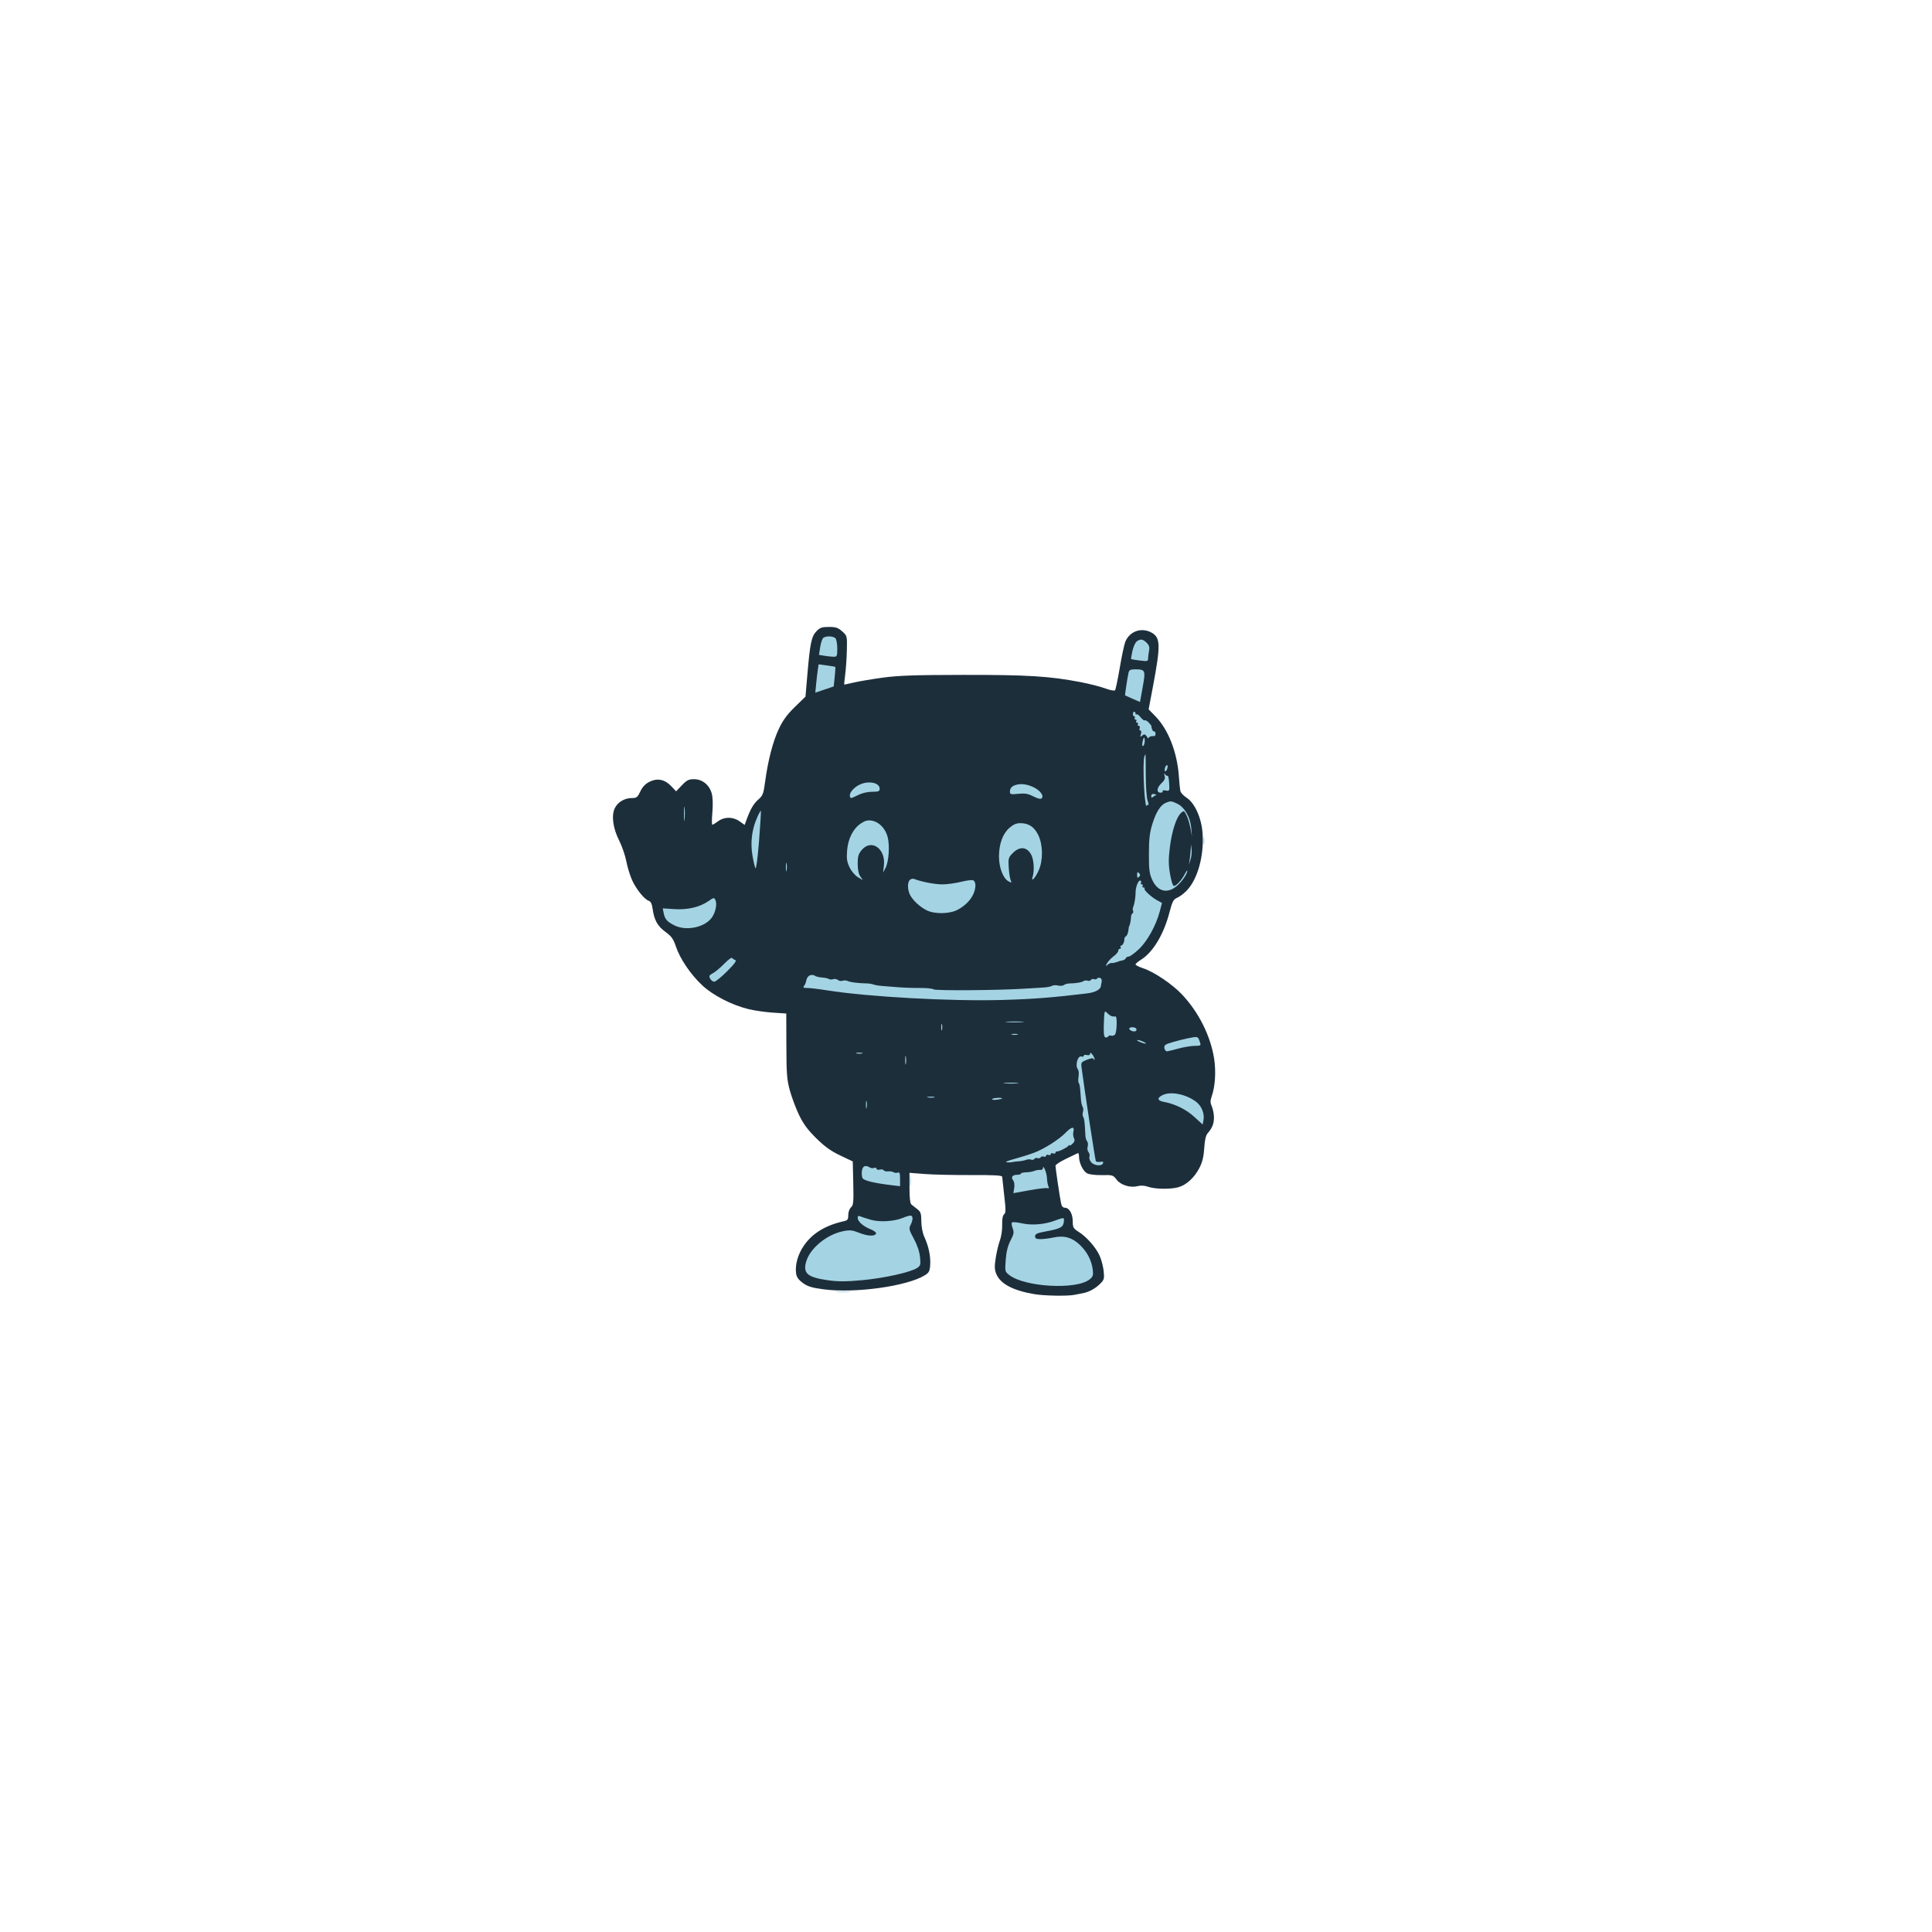 <?xml version="1.0" encoding="UTF-8" standalone="no"?>
<svg width="800" height="800" viewBox="0 0 800 800" xmlns="http://www.w3.org/2000/svg">
  <!-- Background -->
  <rect width="800" height="800" fill="white"/>
  
  <!-- Traced paths centered in viewBox to match PNG rendering -->
  <g transform="translate(140, 140) scale(0.65, 0.65)">
    <path d="M 304.690 186.802 C 301.542 190.088, 300.663 194.308, 298.936 214.452 L 297.739 228.404 291.009 234.952 C 286.035 239.793, 283.357 243.456, 280.740 249 C 276.979 256.968, 273.825 269.173, 271.997 282.832 C 270.993 290.339, 270.558 291.449, 267.615 294.033 C 264.593 296.687, 262.594 300.180, 260.016 307.317 L 258.998 310.135 255.776 307.840 C 251.582 304.854, 246.078 304.827, 242.094 307.773 C 240.437 308.998, 238.780 310, 238.411 310 C 238.043 310, 238.052 306.438, 238.432 302.085 C 238.852 297.272, 238.699 292.597, 238.042 290.158 C 236.562 284.660, 232.057 281, 226.768 281 C 223.336 281, 222.109 281.611, 219.017 284.861 L 215.345 288.722 212.193 285.410 C 208.060 281.066, 203.312 280.139, 198.269 282.691 C 195.711 283.986, 193.866 285.948, 192.526 288.799 C 190.789 292.496, 190.153 293, 187.226 293 C 182.613 293, 178.336 295.450, 176.395 299.203 C 173.970 303.893, 175.012 312.105, 179.041 320.056 C 180.837 323.600, 182.898 329.577, 183.620 333.337 C 184.342 337.097, 186.006 342.518, 187.318 345.383 C 189.977 351.191, 195.172 357.603, 197.929 358.478 C 199.172 358.872, 199.925 360.439, 200.346 363.505 C 201.331 370.697, 203.505 374.621, 208.517 378.259 C 212.369 381.054, 213.545 382.695, 215.190 387.576 C 217.871 395.530, 224.711 405.591, 232.068 412.402 C 238.942 418.766, 250.740 424.830, 261.348 427.451 C 265.115 428.381, 272.090 429.395, 276.848 429.703 L 285.500 430.264 285.567 450.882 C 285.625 468.839, 285.914 472.517, 287.809 479.378 C 289.005 483.711, 291.626 490.686, 293.632 494.878 C 296.355 500.567, 299.125 504.322, 304.554 509.685 C 309.981 515.046, 313.862 517.838, 319.845 520.685 L 327.862 524.500 328.181 538.324 C 328.461 550.474, 328.288 552.340, 326.750 553.729 C 325.751 554.632, 325 556.737, 325 558.636 C 325 561.450, 324.577 562.055, 322.250 562.570 C 310.465 565.174, 302.130 570.257, 296.705 578.147 C 292.847 583.758, 290.980 590.506, 291.780 595.953 C 292.115 598.239, 293.363 599.975, 296.092 601.952 C 299.152 604.168, 301.862 604.989, 309.422 605.990 C 329.264 608.616, 362.418 604.013, 373.693 597.066 C 376.466 595.357, 376.927 594.467, 377.193 590.299 C 377.538 584.908, 376.174 578.451, 373.435 572.500 C 372.342 570.127, 371.574 566.126, 371.547 562.663 C 371.507 557.642, 371.150 556.557, 369 554.913 C 367.625 553.861, 365.938 552.533, 365.250 551.961 C 364.409 551.262, 364 547.784, 364 541.342 L 364 531.762 373.750 532.513 C 379.113 532.926, 392.387 533.224, 403.250 533.176 C 418.018 533.111, 423.012 533.393, 423.048 534.295 C 423.074 534.958, 423.665 540.353, 424.360 546.283 C 425.419 555.315, 425.403 557.251, 424.259 558.200 C 423.362 558.944, 422.947 561.253, 423.049 564.917 C 423.136 567.988, 422.490 572.403, 421.616 574.728 C 420.741 577.054, 419.542 582.066, 418.953 585.867 C 418.082 591.479, 418.154 593.432, 419.334 596.257 C 421.950 602.519, 429.956 606.743, 443.585 609.054 C 449.834 610.113, 464.785 610.375, 469 609.499 C 470.375 609.213, 472.790 608.743, 474.367 608.455 C 478.315 607.732, 482.419 605.491, 485.582 602.327 C 487.979 599.930, 488.191 599.138, 487.703 594.407 C 487.404 591.516, 486.275 587.149, 485.193 584.703 C 482.833 579.367, 476.912 572.601, 471.756 569.346 C 468.372 567.210, 468 566.552, 468 562.710 C 468 557.875, 465.785 554, 463.023 554 C 461.798 554, 460.958 553.057, 460.574 551.250 C 459.809 547.652, 457.013 528.859, 457.006 527.260 C 457.003 526.578, 460.038 524.576, 463.750 522.812 C 467.462 521.048, 470.837 519.431, 471.250 519.219 C 471.663 519.007, 472 520.010, 472 521.449 C 472 525.426, 474.554 530.690, 477.165 532.095 C 478.501 532.813, 482.534 533.291, 486.588 533.211 C 493.336 533.078, 493.781 533.212, 495.840 535.998 C 498.452 539.530, 504.572 541.466, 509.266 540.242 C 511.372 539.693, 513.721 539.833, 516 540.643 C 520.339 542.185, 530.244 542.338, 535.277 540.940 C 540.384 539.522, 545.588 534.741, 548.720 528.590 C 550.595 524.909, 551.440 521.424, 551.773 516 C 552.094 510.779, 552.769 507.892, 553.992 506.500 C 556.889 503.204, 558.002 500.342, 557.955 496.316 C 557.930 494.217, 557.324 491.150, 556.609 489.500 C 555.538 487.030, 555.542 485.826, 556.633 482.684 C 558.733 476.636, 559.324 467.094, 558.090 459.144 C 555.838 444.631, 548.324 429.555, 537.697 418.230 C 531.520 411.647, 519.942 403.806, 512.989 401.496 C 510.245 400.585, 508 399.462, 508 399.001 C 508 398.540, 509.575 397.190, 511.500 396 C 519.051 391.333, 525.918 379.961, 529.546 366.114 C 531.469 358.774, 532.103 357.572, 534.622 356.481 C 536.205 355.796, 538.938 353.720, 540.696 351.868 C 547.665 344.524, 551.765 329.488, 550.694 315.206 C 549.974 305.603, 545.672 296.094, 540.562 292.813 C 538.581 291.541, 536.772 289.600, 536.543 288.500 C 536.314 287.400, 535.901 283.269, 535.627 279.319 C 534.555 263.898, 528.926 249.420, 520.728 241 L 516.347 236.500 519.089 222 C 524.123 195.379, 523.959 190.582, 517.909 187.453 C 511.541 184.160, 504.192 186.831, 501.497 193.418 C 500.803 195.113, 499.210 202.575, 497.958 210 C 496.705 217.425, 495.344 223.886, 494.933 224.357 C 494.522 224.828, 491.724 224.292, 488.715 223.166 C 485.706 222.040, 478.576 220.224, 472.872 219.130 C 453.211 215.359, 439.233 214.498, 398.500 214.547 C 367.459 214.584, 356.949 214.942, 347 216.302 C 340.125 217.242, 331.804 218.650, 328.508 219.430 C 325.213 220.211, 322.459 220.771, 322.389 220.675 C 322.318 220.579, 322.632 217.575, 323.086 214 C 323.540 210.425, 324 203.486, 324.109 198.581 C 324.304 189.727, 324.282 189.641, 321.137 186.831 C 318.503 184.478, 317.074 184, 312.671 184 C 308.174 184, 306.969 184.423, 304.690 186.802 M 308.172 191.750 C 307.678 192.713, 306.990 195.365, 306.642 197.645 C 305.910 202.444, 306.630 203, 313.582 203 L 318 203 318 197.700 C 318 194.785, 317.460 191.860, 316.800 191.200 C 314.942 189.342, 309.221 189.707, 308.172 191.750 M 507.619 194.250 C 506.834 195.488, 505.895 198.349, 505.532 200.609 L 504.872 204.718 508.686 205.348 C 515.626 206.495, 515.754 206.422, 516.508 200.941 C 517.071 196.852, 516.867 195.511, 515.447 193.941 C 513.082 191.328, 509.380 191.474, 507.619 194.250 M 304.683 216.701 C 304.345 221.487, 304.198 225.532, 304.356 225.689 C 304.514 225.847, 307.084 225.117, 310.067 224.067 C 315.961 221.991, 316.721 220.801, 316.900 213.367 C 316.984 209.883, 316.646 209.138, 314.750 208.630 C 313.512 208.299, 310.879 208.021, 308.899 208.014 L 305.297 208 304.683 216.701 M 503.518 212.345 C 502.418 217.363, 500.899 227.229, 501.187 227.481 C 502.644 228.753, 510.322 232.012, 510.781 231.553 C 511.104 231.230, 512.132 226.664, 513.066 221.406 C 514.290 214.512, 514.448 211.752, 513.632 211.506 C 513.009 211.318, 510.585 210.945, 508.245 210.677 C 504.502 210.248, 503.934 210.448, 503.518 212.345 M 363.704 221.014 C 339.785 222.780, 316.476 227.466, 305.006 232.814 C 298.571 235.815, 290.804 242.755, 287.491 248.466 C 282.550 256.981, 279.139 271.936, 276.536 296.500 C 271.431 344.664, 271.949 369.072, 278.342 381.688 C 283.314 391.500, 292.236 396.559, 312.194 400.883 C 332.537 405.290, 374.766 409, 404.597 409 C 422.538 409, 446.071 407.271, 460 404.930 C 475.483 402.328, 484.381 398.058, 490.097 390.488 C 498.360 379.543, 502.632 359.620, 506.068 316 C 507.627 296.214, 507.637 265.073, 506.088 257 C 505.402 253.425, 503.525 247.733, 501.917 244.351 C 497.142 234.306, 490.139 229.401, 475.756 226.030 C 460.250 222.395, 442.014 220.912, 408 220.518 C 390.125 220.312, 370.192 220.534, 363.704 221.014 M 504.144 237.750 C 505.754 239.688, 509.174 247.330, 511.192 253.500 C 512.126 256.357, 512.500 264.563, 512.500 282.221 L 512.500 306.943 514.803 301.721 C 516.070 298.850, 518.310 295.243, 519.782 293.707 C 521.253 292.171, 524.367 290.433, 526.701 289.845 L 530.946 288.776 530.376 282.638 C 529.513 273.336, 526.343 260.611, 523.485 254.971 C 522.080 252.198, 519.258 248.069, 517.215 245.796 C 511.948 239.938, 499.695 232.395, 504.144 237.750 M 358.500 238.690 C 346.825 239.460, 326.199 242.287, 319.211 244.074 C 315.065 245.134, 309.791 247.104, 307.493 248.451 C 299.642 253.052, 295.144 261.127, 292.040 276.192 C 287.566 297.905, 284.415 352.123, 286.991 363.063 C 289.400 373.293, 292.753 377.894, 300.709 381.887 C 315.175 389.146, 360.541 393.633, 410.283 392.724 C 448.341 392.029, 462.969 389.622, 472.266 382.523 C 478.017 378.132, 481.407 371.295, 483.436 360 C 485.805 346.811, 489.044 309.559, 489.697 288 C 490.198 271.462, 490.032 267.620, 488.604 262.709 C 486.697 256.150, 481.642 249.850, 476.068 247.086 C 463.639 240.923, 434.314 237.890, 390 238.184 C 375.425 238.281, 361.250 238.509, 358.500 238.690 M 333 283.722 C 332.175 284.032, 330.262 285.152, 328.750 286.211 C 326.973 287.455, 326 289.038, 326 290.685 C 326 293.454, 326.024 293.454, 333.500 290.610 C 335.700 289.773, 339.188 289.068, 341.250 289.044 C 344.178 289.010, 345 288.606, 345 287.200 C 345 286.210, 344.460 284.860, 343.800 284.200 C 342.586 282.986, 335.761 282.684, 333 283.722 M 428.938 286.063 C 427.803 287.197, 427.054 288.659, 427.273 289.313 C 427.518 290.046, 429.933 290.511, 433.585 290.530 C 437.221 290.548, 440.733 291.222, 442.700 292.280 C 444.461 293.226, 446.598 294, 447.450 294 C 449.738 294, 449.332 290.660, 446.750 288.241 C 441.813 283.616, 432.520 282.480, 428.938 286.063 M 200.400 287.765 C 198.641 288.940, 197 292.652, 197 295.457 C 197 296.880, 198.637 302.048, 200.638 306.941 C 204.306 315.908, 204.496 319.435, 201.278 318.815 C 200.179 318.603, 198.047 315.051, 195.428 309.070 C 190.744 298.372, 188.468 296.519, 184.046 299.807 C 182.134 301.229, 181.421 302.773, 181.185 306.010 C 180.937 309.396, 181.712 312.055, 184.800 318.410 C 187.121 323.188, 188.974 328.681, 189.327 331.827 C 190.056 338.330, 193.707 346.516, 197.588 350.351 C 199.175 351.918, 202.280 354.148, 204.487 355.305 C 207.592 356.934, 210.310 357.410, 216.500 357.413 C 225.812 357.416, 231.410 355.335, 237.072 349.763 C 239.223 347.648, 243.342 340.796, 247.420 332.551 C 253.125 321.017, 254.095 318.322, 253.563 315.483 C 253.156 313.316, 252.203 311.882, 250.893 311.466 C 246.420 310.046, 241.463 313.221, 237.639 319.953 C 236.121 322.625, 233.412 325.192, 229.902 327.282 C 226.458 329.334, 223.867 331.768, 222.753 334 C 220.877 337.761, 217.759 338.700, 217.177 335.680 C 216.625 332.817, 221.417 326.520, 226.805 323.029 L 231.727 319.840 232.423 307.031 C 232.990 296.606, 232.833 293.537, 231.583 290.546 C 230.204 287.244, 229.714 286.902, 226.774 287.185 C 224.177 287.435, 223.138 288.224, 221.752 291 C 220.450 293.605, 220.003 296.966, 220.002 304.143 C 220 311.282, 219.652 313.920, 218.659 314.300 C 216.148 315.264, 215.209 313.506, 214.490 306.500 C 213.667 298.475, 210.668 290.581, 207.636 288.458 C 205.396 286.889, 202.174 286.580, 200.400 287.765 M 525.607 297.095 C 519.793 301.668, 516.039 313.986, 516.015 328.568 C 515.989 344.636, 519.798 352, 528.135 352 C 531.304 352, 532.713 351.287, 535.959 348.041 C 541.638 342.362, 544.481 332.821, 544.480 319.452 C 544.478 310.647, 544.163 308.792, 541.930 304.452 C 539.222 299.191, 534.149 295, 530.487 295 C 529.267 295, 527.071 295.943, 525.607 297.095 M 266.433 306.229 C 263.942 311.692, 263.569 313.724, 263.537 322 C 263.515 327.594, 264.089 333.350, 264.934 336 L 266.368 340.500 267.111 334 C 268.187 324.598, 269.953 300.620, 269.596 300.262 C 269.429 300.095, 268.005 302.780, 266.433 306.229 M 332.309 309.078 C 330.520 310.224, 327.994 313.378, 326.559 316.257 C 324.623 320.142, 324 322.936, 324 327.728 C 324 331.213, 324.620 335.549, 325.379 337.364 C 326.900 341.005, 331.369 345.009, 333.885 344.985 C 334.907 344.975, 335.096 344.700, 334.400 344.235 C 331.052 341.999, 329.851 332.828, 332.279 328.030 C 332.967 326.672, 334.730 324.887, 336.197 324.063 C 338.593 322.718, 339.225 322.737, 342.383 324.243 C 345.123 325.550, 346.143 326.818, 346.994 329.976 C 347.751 332.787, 347.774 335.159, 347.070 337.709 C 346.511 339.732, 346.215 341.549, 346.413 341.746 C 346.610 341.943, 347.729 340.126, 348.900 337.707 C 350.459 334.487, 351.049 331.297, 351.106 325.794 C 351.165 320.022, 350.696 317.324, 349.082 314.160 C 345.556 307.250, 338.501 305.112, 332.309 309.078 M 430.218 309.623 C 428.413 310.535, 426.040 312.540, 424.944 314.079 C 423.848 315.618, 422.240 319.758, 421.371 323.279 C 420.062 328.586, 419.993 330.649, 420.969 335.350 C 422.175 341.159, 426.007 347, 428.612 347 C 429.802 347, 429.767 346.573, 428.403 344.493 C 427.176 342.619, 426.873 340.434, 427.205 335.842 C 427.578 330.688, 428.089 329.320, 430.380 327.349 C 431.883 326.057, 433.961 325, 435 325 C 436.039 325, 438.151 326.086, 439.694 327.412 C 442.222 329.586, 442.499 330.453, 442.491 336.162 C 442.487 339.648, 442.077 343.400, 441.581 344.500 C 440.791 346.254, 441.003 346.206, 443.307 344.106 C 447.166 340.591, 449.358 333.052, 448.745 325.409 C 448.463 321.899, 447.407 317.674, 446.369 315.900 C 442.510 309.311, 435.912 306.746, 430.218 309.623 M 251.101 338.070 C 245.955 349.040, 245.903 349.247, 246.577 356.086 C 247.023 360.614, 246.824 364.558, 245.999 367.502 C 244.183 373.991, 245.959 379.433, 252.168 386.399 C 258.367 393.355, 266.444 397.370, 278.445 399.463 C 289.500 401.390, 291.338 401.364, 287.500 399.331 C 281.022 395.900, 276.070 390.888, 273.070 384.724 C 269.696 377.793, 267 364.310, 267 354.369 C 267 350.866, 266.663 347.997, 266.250 347.993 C 264.601 347.978, 260.621 340.601, 258.886 334.344 C 257.875 330.697, 256.881 327.547, 256.677 327.343 C 256.473 327.139, 253.964 331.966, 251.101 338.070 M 508.940 341 C 508.833 342.925, 508.633 345.400, 508.496 346.500 C 506.291 364.254, 502.747 378.819, 498.852 386.126 C 496.969 389.659, 493.592 393.911, 490.799 396.266 C 488.154 398.497, 486.140 400.473, 486.324 400.658 C 486.939 401.272, 497.436 397.810, 502 395.488 C 507.783 392.545, 513.969 386.615, 517.451 380.674 C 520.595 375.309, 524.948 363.546, 524.979 360.329 C 524.994 358.730, 524.222 357.988, 522.042 357.509 C 518.154 356.655, 513.378 351.102, 511.943 345.767 C 511.311 343.420, 510.422 340.600, 509.965 339.500 C 509.283 337.855, 509.101 338.122, 508.940 341 M 363.014 346.463 C 361.077 351.559, 366.265 360.515, 373.308 364.230 C 376.452 365.888, 379.250 366.448, 384.500 366.470 C 390.370 366.495, 392.256 366.056, 396.185 363.746 C 398.761 362.232, 401.844 359.623, 403.036 357.949 C 405.631 354.305, 406.747 347.605, 405.092 345.610 C 404.090 344.403, 403.177 344.400, 398.711 345.588 C 388.977 348.177, 382.149 348.308, 373.590 346.069 C 369.240 344.931, 365.291 344, 364.815 344 C 364.340 344, 363.529 345.108, 363.014 346.463 M 232.599 359.920 C 226.056 363.315, 225.196 363.499, 215.985 363.478 L 206.271 363.457 207.105 366.366 C 208.945 372.780, 214.531 376, 223.820 376 C 228.284 376, 230.518 375.451, 233.078 373.726 C 237.868 370.498, 241 365.432, 241 360.911 C 241 358.825, 240.662 356.943, 240.250 356.729 C 239.838 356.515, 236.395 357.951, 232.599 359.920 M 234 379.548 C 231.112 381.085, 227.799 381.954, 224.750 381.972 C 221.575 381.991, 220 382.424, 220 383.278 C 220 383.981, 221.561 387.815, 223.470 391.797 C 229.963 405.345, 244.722 417.056, 260.808 421.423 C 268.371 423.477, 285.111 425.053, 286.463 423.839 C 287.354 423.039, 290.863 410.090, 290.958 407.250 C 290.986 406.405, 289.298 405.995, 285.750 405.985 C 280.438 405.970, 269.998 403.924, 264.500 401.819 C 254.362 397.939, 245.194 389.645, 241.307 380.836 C 240.377 378.726, 239.364 377.034, 239.058 377.076 C 238.751 377.118, 236.475 378.230, 234 379.548 M 299.204 405.261 C 297.233 407.649, 293.980 419.047, 292.373 429.190 C 291.160 436.850, 290.880 443.464, 291.260 455.464 C 291.690 468.996, 292.188 472.905, 294.451 480.494 C 295.926 485.441, 298.542 491.966, 300.264 494.994 C 304.551 502.531, 313.418 511.173, 320.559 514.775 C 337.023 523.077, 362.530 527.194, 398 527.275 C 427.861 527.343, 449.403 524.022, 462 517.410 C 470.407 512.998, 470.183 513.462, 469.001 502.872 C 468.426 497.718, 467.037 486.155, 465.914 477.179 C 464.791 468.202, 464.152 459.586, 464.493 458.032 C 464.834 456.479, 465.931 454.467, 466.931 453.562 C 467.931 452.657, 472.068 450.999, 476.125 449.878 C 480.181 448.756, 486.538 446.956, 490.250 445.877 L 497 443.915 497 438.483 C 497 433.365, 496.812 432.955, 493.750 431.378 C 491.962 430.457, 489.716 428.805, 488.757 427.707 C 487.023 425.721, 484.988 419.863, 485.037 417 C 485.051 416.175, 486.110 413.363, 487.390 410.750 C 488.671 408.137, 489.648 406, 489.562 406 C 489.477 406, 485.377 406.875, 480.453 407.945 C 469.286 410.370, 466.861 410.803, 460 411.594 C 456.975 411.943, 453.685 412.382, 452.689 412.569 C 447.516 413.540, 424.831 414.420, 404 414.458 C 383.360 414.495, 362.831 413.681, 353.500 412.456 C 351.850 412.240, 347.350 411.796, 343.500 411.470 C 339.650 411.145, 335.417 410.697, 334.092 410.477 C 332.768 410.256, 329.618 409.793, 327.092 409.447 C 324.567 409.101, 321.150 408.612, 319.500 408.359 C 314.613 407.609, 301.569 404.852, 300.872 404.421 C 300.517 404.201, 299.767 404.580, 299.204 405.261 M 498.382 404.984 C 495.822 406.016, 492.235 411.575, 491.384 415.828 C 490.156 421.969, 491.371 423.581, 500.958 428.533 C 507.750 432.040, 511.436 434.779, 516.285 439.920 C 519.797 443.643, 523.701 448.817, 524.960 451.418 C 526.220 454.019, 527.935 460.338, 528.772 465.461 L 530.294 474.774 535.080 475.234 C 537.712 475.487, 542.372 476.962, 545.435 478.511 C 548.498 480.061, 551.341 480.993, 551.752 480.581 C 552.163 480.170, 552.464 474.583, 552.420 468.167 C 552.348 457.688, 552.024 455.651, 549.238 448.161 C 547.532 443.574, 544.643 437.286, 542.818 434.186 C 538.701 427.194, 526.020 414.267, 519.990 410.916 C 510.650 405.725, 502.259 403.422, 498.382 404.984 M 321.750 433.556 C 321.337 433.984, 321 442.583, 321 452.667 L 321 471 330.032 471 C 343.385 471, 348 468.460, 348 461.113 C 348 457.266, 346.075 453, 344.339 453 C 342.436 453, 342.681 451.598, 344.943 449.551 C 347.434 447.297, 348.357 443.068, 347.086 439.726 C 345.411 435.321, 341.964 433.873, 331.791 433.301 C 326.681 433.014, 322.163 433.128, 321.750 433.556 M 351 434.773 C 351 435.198, 353.475 440.250, 356.500 446 C 361.798 456.071, 362 456.739, 362 464.227 L 362 472 365.500 472 C 367.425 472, 369.034 471.887, 369.075 471.750 C 369.116 471.613, 369.386 468.125, 369.674 464 C 370.211 456.298, 370.088 456.604, 379.216 440.250 L 382.147 435 377.564 435 L 372.981 435 369.776 441.500 C 368.013 445.075, 366.257 448, 365.874 448 C 365.490 448, 363.941 444.850, 362.430 441 L 359.684 434 355.342 434 C 352.954 434, 351 434.348, 351 434.773 M 385.750 435.571 C 385.337 435.990, 385 437.585, 385 439.114 C 385 441.764, 385.248 441.910, 390.250 442.198 L 395.500 442.500 395.500 457.500 L 395.500 472.500 399 472.500 L 402.500 472.500 402.777 457.750 C 402.978 447.035, 403.388 442.962, 404.277 442.860 C 404.950 442.783, 407.300 442.671, 409.500 442.610 C 413.255 442.507, 413.519 442.301, 413.813 439.250 L 414.127 436 404.703 436 C 399.520 436, 393.304 435.732, 390.890 435.405 C 388.475 435.077, 386.163 435.152, 385.750 435.571 M 420.444 437.285 C 420.173 437.992, 420.074 446.429, 420.225 456.035 L 420.500 473.500 432.750 473.781 L 445 474.062 445 471.070 L 445 468.078 436.250 467.789 L 427.500 467.500 427.500 463 L 427.500 458.500 434 458.197 C 437.575 458.031, 440.882 457.513, 441.349 457.048 C 441.816 456.582, 441.899 455.256, 441.532 454.101 C 440.939 452.233, 440.098 452, 433.933 452 L 427 452 427 447.500 L 427 443 436 443 L 445 443 445 439.500 L 445 436 432.969 436 C 424.091 436, 420.808 436.337, 420.444 437.285 M 503 439.441 C 503 440.784, 503.337 442.081, 503.750 442.324 C 504.163 442.566, 505.625 442.336, 507 441.811 L 509.500 440.857 507.139 438.928 C 505.841 437.868, 504.378 437, 503.889 437 C 503.400 437, 503 438.098, 503 439.441 M 328 444.500 L 328 449 332.800 449 C 338.018 449, 340 447.761, 340 444.500 C 340 441.239, 338.018 440, 332.800 440 L 328 440 328 444.500 M 510.544 446.789 C 510.349 446.985, 508.684 447.382, 506.844 447.671 C 505.005 447.961, 502.825 448.544, 502 448.967 C 501.175 449.390, 498.025 450.299, 495 450.987 C 484.972 453.267, 472.688 457.014, 471.206 458.244 C 470.062 459.194, 469.878 460.979, 470.360 466.478 C 470.698 470.340, 471.175 474.489, 471.420 475.698 C 471.665 476.907, 472.124 480.282, 472.440 483.198 C 472.756 486.114, 473.206 489.489, 473.440 490.698 C 473.674 491.907, 474.126 495.282, 474.445 498.198 C 474.765 501.114, 475.224 504.625, 475.466 506 C 475.708 507.375, 476.129 510.300, 476.402 512.500 C 477.428 520.784, 478.833 526.281, 480.144 527.137 C 480.890 527.624, 483.075 527.905, 485 527.761 C 487.453 527.578, 488.433 527.051, 488.275 526 C 488.052 524.510, 482.281 474.617, 481.335 466 C 481.014 463.072, 481.316 460.869, 482.199 459.692 C 483.114 458.474, 488.749 456.579, 499.472 453.882 C 508.225 451.680, 515.772 449.641, 516.242 449.350 C 517.632 448.491, 515.037 446.122, 512.883 446.284 C 511.793 446.366, 510.740 446.593, 510.544 446.789 M 328 460 L 328 465 332.929 465 C 338.306 465, 341 463.261, 341 459.789 C 341 456.736, 338.107 455.068, 332.750 455.032 L 328 455 328 460 M 523.861 482.980 C 521.953 484.579, 521.767 485.135, 522.888 485.874 C 523.651 486.377, 526.099 487.080, 528.327 487.436 C 534.124 488.363, 543.596 493.710, 547.481 498.249 L 550.811 502.139 551.485 499.069 C 551.856 497.381, 551.864 494.655, 551.503 493.012 C 550.686 489.294, 544.331 483.715, 539.142 482.161 C 533.079 480.344, 526.589 480.692, 523.861 482.980 M 323 488.500 L 323 495 326.250 494.985 C 330.060 494.967, 331.288 494.284, 332.850 491.315 C 334.275 488.609, 332.936 484.571, 330.114 483.061 C 329.023 482.477, 326.977 482, 325.566 482 C 323.075 482, 323 482.189, 323 488.500 M 337 489 L 337 495 341.167 495 C 343.458 495, 345.009 494.676, 344.613 494.280 C 344.217 493.884, 342.913 493.547, 341.715 493.530 C 340.452 493.513, 339.392 492.764, 339.195 491.750 C 338.941 490.448, 339.513 490, 341.427 490 C 342.842 490, 344 489.550, 344 489 C 344 488.450, 342.875 488, 341.500 488 C 339.944 488, 339 487.433, 339 486.500 C 339 485.576, 339.938 485, 341.441 485 C 342.784 485, 344.160 484.550, 344.500 484 C 344.873 483.396, 343.510 483, 341.059 483 L 337 483 337 489 M 349.011 484.487 C 347.257 486.601, 348.478 488.922, 351.987 490.145 C 353.644 490.723, 355 491.827, 355 492.598 C 355 494.313, 351.846 494.446, 350.200 492.800 C 349.267 491.867, 349 491.974, 349 493.281 C 349 495.337, 353.666 496.698, 355.905 495.295 C 356.782 494.745, 357.645 493.320, 357.822 492.127 C 358.072 490.444, 357.330 489.618, 354.503 488.437 C 352.500 487.600, 351.033 486.400, 351.243 485.770 C 351.858 483.926, 353.648 483.791, 355.320 485.463 C 356.405 486.547, 357.081 486.678, 357.564 485.896 C 359.237 483.190, 351.187 481.864, 349.011 484.487 M 362 489.559 C 362 493.677, 362.372 495.888, 363 495.500 C 363.550 495.160, 364 494.234, 364 493.441 C 364 491.269, 365.182 491.696, 367.623 494.750 C 370.598 498.473, 371.746 496.930, 369.205 492.623 C 367.430 489.614, 367.344 488.921, 368.549 487.330 C 369.312 486.324, 369.951 484.853, 369.968 484.063 C 369.988 483.147, 368.912 483.668, 367 485.500 L 364 488.374 364 485.687 C 364 484.209, 363.550 483, 363 483 C 362.435 483, 362 485.853, 362 489.559 M 375 490.500 L 375 497 378.250 496.985 C 380.038 496.976, 382.043 496.625, 382.706 496.203 C 384.113 495.309, 384.114 487.099, 382.706 485.250 C 382.183 484.563, 380.235 484, 378.378 484 L 375 484 375 490.500 M 388.015 489.250 C 388.024 492.137, 388.361 495.002, 388.765 495.615 C 389.169 496.229, 390.545 497.057, 391.822 497.455 C 395.573 498.627, 398 495.638, 398 489.845 C 398 487.180, 397.575 485, 397.055 485 C 396.535 485, 395.972 487.137, 395.805 489.750 C 395.528 494.069, 395.273 494.500, 393 494.500 C 390.689 494.500, 390.477 494.103, 390.198 489.250 C 390.031 486.363, 389.469 484, 388.948 484 C 388.426 484, 388.007 486.363, 388.015 489.250 M 326 488.930 C 326 491.720, 326.433 493, 327.378 493 C 331.408 493, 332.218 485.744, 328.250 485.180 C 326.233 484.894, 326 485.282, 326 488.930 M 402.843 490.599 C 402.654 493.679, 402.788 496.663, 403.140 497.231 C 404.139 498.840, 410.840 497.168, 411.988 495.023 C 414.678 489.996, 411.824 485, 406.264 485 C 403.233 485, 403.180 485.087, 402.843 490.599 M 417 491.500 L 417 498 420.429 498 C 425.570 498, 427.797 494.974, 427.049 489 C 426.758 486.671, 423.943 485, 420.309 485 L 417 485 417 491.500 M 431.980 488.960 C 433.091 491.138, 434 494.063, 434 495.460 C 434 497.051, 434.560 498, 435.500 498 C 436.469 498, 437.001 497.026, 437.004 495.250 C 437.006 493.738, 437.930 490.987, 439.058 489.137 C 440.185 487.288, 440.818 485.488, 440.464 485.137 C 440.110 484.787, 438.808 485.768, 437.569 487.317 L 435.318 490.134 433.636 487.567 C 430.987 483.525, 429.741 484.573, 431.980 488.960 M 405 491 C 405 494.720, 405.228 495.107, 407.250 494.820 C 409.094 494.558, 409.500 493.868, 409.500 491 C 409.500 488.132, 409.094 487.442, 407.250 487.180 C 405.228 486.893, 405 487.280, 405 491 M 420 491.500 C 420 496.115, 421.330 497.270, 423.800 494.800 C 426.276 492.324, 424.570 487, 421.300 487 C 420.426 487, 420 488.474, 420 491.500 M 514.135 493.477 C 512.285 494.315, 509.472 495, 507.885 495 C 506.293 495, 504.065 495.935, 502.913 497.087 C 501.368 498.632, 500.999 499.864, 501.491 501.837 C 501.857 503.301, 502.866 505.288, 503.733 506.250 C 505.700 508.432, 512.264 508.592, 514 506.500 C 515.692 504.461, 518 504.606, 517.999 506.750 C 517.998 509.518, 512.136 521.214, 509.183 524.342 C 507.707 525.904, 504.813 528.051, 502.750 529.112 C 500.688 530.173, 499 531.224, 499 531.449 C 499 531.673, 499.707 532.564, 500.571 533.429 C 502.591 535.448, 507.282 535.435, 511.574 533.398 C 513.431 532.516, 517.014 529.979, 519.537 527.759 C 522.570 525.089, 524.458 524.058, 525.115 524.715 C 525.771 525.371, 524.904 527.283, 522.553 530.362 C 520.599 532.922, 519 535.238, 519 535.509 C 519 535.779, 520.645 536, 522.655 536 C 525.618 536, 527.030 535.243, 530.115 532 C 532.208 529.800, 534.163 528, 534.460 528 C 535.580 528, 534.939 531.641, 533.443 533.777 C 532.060 535.752, 532.056 536, 533.408 536 C 535.758 536, 542.137 529.917, 543.693 526.193 C 547.880 516.171, 547.036 506.103, 541.549 500.615 C 539.756 498.823, 536.187 496.368, 533.617 495.160 C 527.415 492.245, 518.549 491.479, 514.135 493.477 M 333.261 527.762 C 332.411 529.978, 333.919 550.981, 335.085 553.159 C 335.655 554.224, 337.249 555.524, 338.626 556.048 C 341.954 557.313, 350.566 557.248, 355.344 555.921 L 359.188 554.854 358.476 543.177 C 358.084 536.755, 357.704 531.441, 357.632 531.370 C 357.559 531.298, 352.170 530.135, 345.655 528.784 C 335.645 526.709, 333.726 526.551, 333.261 527.762 M 442.500 529.515 C 439.200 530.252, 434.758 531.143, 432.629 531.495 L 428.757 532.136 429.379 538.068 C 431.457 557.906, 430.971 556.090, 434.610 557.610 C 436.439 558.375, 439.863 558.989, 442.218 558.976 C 446.661 558.951, 453.727 557.607, 454.740 556.593 C 455.060 556.273, 454.514 550.496, 453.527 543.756 C 452.540 537.015, 451.764 530.712, 451.804 529.750 C 451.888 527.704, 450.746 527.675, 442.500 529.515 M 360 560.110 C 354.254 562.385, 341.364 562.597, 336.346 560.500 C 334.371 559.675, 332.361 559, 331.878 559 C 331.395 559, 331 559.867, 331 560.927 C 331 563.088, 334.385 566.088, 338.959 567.983 C 340.632 568.676, 342 569.652, 342 570.153 C 342 572.173, 338.646 572.112, 332.969 569.989 C 326.270 567.483, 321.677 567.722, 314.367 570.956 C 305.782 574.753, 297 585.606, 297 592.417 C 297 598.694, 308.187 601.629, 328.408 600.657 C 347.322 599.749, 364.644 595.931, 369.740 591.547 L 372.400 589.259 370.636 582.880 C 369.666 579.371, 367.727 574.536, 366.327 572.136 C 364.201 568.489, 363.965 567.373, 364.891 565.339 C 366.167 562.539, 366.343 559.298, 365.250 558.724 C 364.837 558.507, 362.475 559.131, 360 560.110 M 456 562.227 C 449.546 564.521, 439.157 564.913, 433.658 563.071 C 428.681 561.404, 427.252 562.652, 429.394 566.796 C 430.871 569.651, 430.825 570.066, 428.576 574.161 C 426.135 578.606, 424.800 584.437, 424.800 590.651 C 424.800 598.450, 434.366 602.847, 453.248 603.727 C 466.893 604.363, 475.709 602.926, 479.454 599.455 C 481.501 597.558, 481.811 596.552, 481.336 593.342 C 480.077 584.824, 471.379 574.137, 464.248 572.347 C 462.821 571.989, 458.100 572.273, 453.757 572.978 C 448.275 573.869, 445.542 573.942, 444.817 573.217 C 443.137 571.537, 444.642 570.323, 449.223 569.661 C 457.296 568.495, 461.053 566.978, 462.222 564.412 C 462.904 562.915, 462.983 561.617, 462.423 561.109 C 461.915 560.649, 459.025 561.152, 456 562.227" fill="#1D2E3B" />
    <path d="M 309.217 190.845 C 308.511 191.293, 307.573 193.939, 307.132 196.726 L 306.332 201.792 309.916 202.385 C 311.887 202.711, 314.512 202.983, 315.750 202.989 C 317.802 202.999, 318 202.533, 318 197.700 C 318 194.785, 317.460 191.860, 316.800 191.200 C 315.433 189.833, 311.129 189.631, 309.217 190.845 M 508.730 193.250 C 507.822 193.938, 506.595 196.697, 506.005 199.383 C 505.415 202.068, 505.060 204.370, 505.216 204.497 C 505.372 204.625, 507.863 205.031, 510.750 205.399 C 515.484 206.003, 516 205.881, 516 204.159 C 516 203.109, 516.272 200.891, 516.604 199.229 C 517.060 196.951, 516.691 195.691, 515.104 194.104 C 512.692 191.692, 511.075 191.475, 508.730 193.250 M 305.614 211.165 C 305.334 212.999, 304.856 217.058, 304.551 220.185 L 303.998 225.870 309.861 223.889 L 315.725 221.909 316.364 215.790 C 316.716 212.424, 316.890 209.570, 316.752 209.448 C 316.613 209.326, 314.165 208.912, 311.311 208.528 L 306.123 207.829 305.614 211.165 M 503.524 213.250 C 502.872 216.101, 501.156 227.460, 501.352 227.620 C 501.434 227.687, 503.603 228.659, 506.174 229.780 L 510.848 231.820 512.561 222.304 C 514.501 211.529, 514.295 211.042, 507.769 211.015 C 504.713 211.003, 503.945 211.407, 503.524 213.250 M 506.333 239.500 C 506.333 240.325, 506.735 241, 507.226 241 C 507.716 241, 507.840 241.450, 507.500 242 C 507.160 242.550, 507.385 243, 508 243 C 508.615 243, 508.840 243.450, 508.500 244 C 508.160 244.550, 508.385 245, 509 245 C 509.615 245, 509.840 245.450, 509.500 246 C 509.160 246.550, 509.407 247, 510.048 247 C 510.689 247, 510.955 247.675, 510.638 248.500 C 510.322 249.325, 510.529 250, 511.099 250 C 511.717 250, 511.848 250.904, 511.423 252.242 C 510.814 254.161, 510.929 254.304, 512.223 253.230 C 513.441 252.219, 513.953 252.238, 514.859 253.330 C 515.477 254.075, 515.874 254.873, 515.741 255.104 C 515.609 255.335, 515.950 255.025, 516.500 254.416 C 517.050 253.806, 518.256 253.419, 519.180 253.555 C 520.270 253.716, 520.812 253.159, 520.723 251.971 C 520.647 250.963, 520.275 250.330, 519.897 250.564 C 519.519 250.797, 518.908 250.204, 518.540 249.244 C 518.172 248.285, 518.012 247.435, 518.185 247.355 C 518.358 247.275, 517.652 246.273, 516.616 245.129 C 515.580 243.984, 514.379 243.266, 513.946 243.533 C 513.514 243.800, 512.284 242.905, 511.213 241.543 C 510.142 240.182, 508.981 239.353, 508.633 239.701 C 508.285 240.049, 508 239.808, 508 239.167 C 508 238.525, 507.625 238, 507.167 238 C 506.708 238, 506.333 238.675, 506.333 239.500 M 512.655 256.368 C 512.241 257.945, 512.139 259.472, 512.428 259.761 C 513.233 260.566, 514.217 257.346, 513.789 255.308 C 513.508 253.975, 513.210 254.254, 512.655 256.368 M 513.607 266.582 C 512.815 268.646, 513.032 284.708, 513.964 293 C 514.366 296.575, 514.764 298.911, 514.848 298.191 C 514.931 297.471, 515.432 297.149, 515.960 297.475 C 516.488 297.802, 516.387 296.591, 515.735 294.784 C 515.054 292.894, 514.540 285.877, 514.525 278.252 C 514.511 270.966, 514.436 265.004, 514.357 265.002 C 514.278 265.001, 513.941 265.712, 513.607 266.582 M 526.710 274 C 526.423 275.100, 526.543 276, 526.977 276 C 527.411 276, 528.002 275.100, 528.290 274 C 528.577 272.900, 528.457 272, 528.023 272 C 527.589 272, 526.998 272.900, 526.710 274 M 526.520 278.806 C 527.005 280.525, 526.512 281.723, 524.585 283.509 C 521.498 286.370, 521.150 289.571, 523.927 289.571 C 524.986 289.571, 525.594 289.153, 525.278 288.641 C 524.955 288.119, 525.801 287.920, 527.205 288.188 C 529.635 288.653, 529.699 288.521, 529.433 283.583 C 529.282 280.787, 528.836 278.651, 528.441 278.835 C 528.047 279.020, 527.306 278.570, 526.796 277.835 C 526.167 276.930, 526.078 277.242, 526.520 278.806 M 333.001 284.123 C 329.466 285.533, 326 289.024, 326 291.174 C 326 292.178, 326.355 293, 326.789 293 C 327.222 293, 329.342 292.100, 331.500 291 C 333.806 289.825, 337.397 289, 340.211 289 C 344.305 289, 345 288.715, 345 287.035 C 345 283.418, 338.640 281.875, 333.001 284.123 M 430.250 285.220 C 428.894 285.874, 428 287.210, 428 288.581 C 428 290.730, 428.293 290.825, 433.305 290.308 C 437.538 289.871, 439.482 290.205, 442.924 291.961 C 445.722 293.389, 447.580 293.820, 448.212 293.188 C 449.866 291.534, 447.140 287.967, 442.669 285.937 C 438.036 283.833, 433.651 283.580, 430.250 285.220 M 518 291.711 C 518 292.881, 518.319 292.981, 519.342 292.131 C 520.080 291.519, 520.868 291.126, 521.092 291.259 C 521.316 291.391, 521.374 291.299, 521.221 291.054 C 521.068 290.809, 520.280 290.512, 519.471 290.393 C 518.662 290.274, 518 290.867, 518 291.711 M 527.388 295.980 C 523.987 297.354, 521.116 301.820, 518.754 309.410 C 517.006 315.031, 516.544 318.986, 516.524 328.500 C 516.503 338.779, 516.815 341.182, 518.696 345.254 C 522.141 352.714, 528.476 354.155, 534.516 348.852 C 537.843 345.931, 541.054 341.171, 540.960 339.300 C 540.938 338.860, 540.208 339.850, 539.338 341.500 C 537.295 345.375, 533.974 349, 532.467 349 C 531.773 349, 530.747 345.868, 529.989 341.436 C 528.969 335.475, 528.940 331.878, 529.851 324.463 C 531.125 314.103, 534.004 305.211, 536.949 302.546 C 538.775 300.893, 538.922 300.949, 540.429 303.863 C 541.295 305.537, 542.437 309.290, 542.968 312.203 L 543.934 317.500 543.502 312.148 C 542.951 305.324, 539.229 298.811, 534.633 296.630 C 530.795 294.809, 530.379 294.772, 527.388 295.980 M 220.336 303 C 220.336 307.125, 220.513 308.813, 220.728 306.750 C 220.944 304.688, 220.944 301.313, 220.728 299.250 C 220.513 297.188, 220.336 298.875, 220.336 303 M 266.960 305.357 C 263.620 312.909, 262.567 321.152, 263.907 329.266 C 264.546 333.135, 265.430 336.947, 265.873 337.737 C 266.334 338.562, 267.307 331.144, 268.156 320.337 C 268.969 309.977, 269.497 301.318, 269.329 301.095 C 269.162 300.873, 268.095 302.791, 266.960 305.357 M 333 309.207 C 328.054 312.556, 324.861 318.867, 324.248 326.501 C 323.838 331.609, 324.147 333.672, 325.849 337.187 C 327.024 339.616, 329.367 342.376, 331.143 343.425 L 334.329 345.307 332.664 342.931 C 331.584 341.389, 331 338.553, 331 334.854 C 331 330.180, 331.466 328.599, 333.589 326.077 C 339.706 318.807, 348.912 325.217, 347.707 335.907 L 347.191 340.483 348.726 337.554 C 350.850 333.499, 351.537 322.989, 350.029 317.605 C 348.515 312.197, 344.468 308.109, 339.906 307.381 C 337.352 306.973, 335.624 307.430, 333 309.207 M 427.619 312.030 C 423.350 315.778, 420.993 322.352, 421.022 330.428 C 421.047 337.434, 423.676 344.221, 427.067 346.036 C 429.077 347.112, 429.218 347.044, 428.457 345.366 C 427.991 344.340, 427.435 340.691, 427.220 337.258 C 426.855 331.411, 427.020 330.826, 429.838 328.008 C 434.292 323.554, 438.933 324.037, 441.620 329.233 C 443.233 332.350, 443.664 339.332, 442.476 343.075 C 441.226 347.013, 444.087 344.052, 446.297 339.121 C 449.181 332.685, 449.070 322.842, 446.043 316.588 C 443.526 311.390, 439.918 309, 434.584 309 C 432.097 309, 430.061 309.886, 427.619 312.030 M 551.252 320.500 C 551.263 322.700, 551.468 323.482, 551.707 322.238 C 551.946 320.994, 551.937 319.194, 551.687 318.238 C 551.437 317.282, 551.241 318.300, 551.252 320.500 M 543.160 325.625 C 543.072 327.344, 542.777 330.269, 542.503 332.125 L 542.007 335.500 543.059 332.146 C 543.638 330.301, 543.933 327.376, 543.716 325.646 L 543.320 322.500 543.160 325.625 M 285.272 337 C 285.272 339.475, 285.467 340.488, 285.706 339.250 C 285.944 338.012, 285.944 335.988, 285.706 334.750 C 285.467 333.512, 285.272 334.525, 285.272 337 M 509 342 C 509 343.867, 509.267 344.133, 510.200 343.200 C 511.133 342.267, 511.133 341.733, 510.200 340.800 C 509.267 339.867, 509 340.133, 509 342 M 364.222 345.178 C 362.584 346.816, 362.676 351.479, 364.411 354.800 C 366.236 358.293, 370.600 362.317, 374.946 364.513 C 379.903 367.017, 389.426 366.894, 394.500 364.260 C 401.526 360.612, 406 354.444, 406 348.404 C 406 347.047, 405.342 345.685, 404.537 345.376 C 403.732 345.067, 400.216 345.531, 396.723 346.407 C 393.230 347.283, 387.908 348, 384.896 348 C 380.114 348, 371.675 346.376, 366.972 344.550 C 366.131 344.223, 364.894 344.506, 364.222 345.178 M 509.131 347.763 C 508.526 349.268, 508.043 351.400, 508.060 352.500 C 508.106 355.667, 507.389 360.347, 506.572 362.202 C 506.160 363.138, 506.095 364.345, 506.428 364.883 C 506.760 365.421, 506.604 366.127, 506.080 366.451 C 505.556 366.774, 505.131 367.818, 505.136 368.770 C 505.144 370.495, 504.324 374.500, 503.962 374.500 C 503.858 374.500, 503.620 375.810, 503.433 377.412 C 503.247 379.013, 502.585 380.638, 501.962 381.023 C 501.339 381.409, 500.862 382.123, 500.903 382.612 C 501.049 384.387, 499.841 387, 498.874 387 C 498.328 387, 498.160 387.450, 498.500 388 C 498.840 388.550, 498.641 389, 498.059 389 C 497.477 389, 497 389.590, 497 390.312 C 497 391.034, 495.664 392.611, 494.032 393.818 C 492.399 395.025, 490.525 397.023, 489.868 398.256 C 488.811 400.240, 488.853 400.351, 490.231 399.215 C 491.088 398.508, 492.174 397.999, 492.645 398.083 C 493.115 398.168, 493.837 398.127, 494.250 397.993 C 494.663 397.860, 495.450 397.637, 496 397.500 C 496.550 397.363, 497.113 397.159, 497.250 397.048 C 497.387 396.938, 498.392 396.681, 499.482 396.478 C 500.572 396.275, 501.622 395.634, 501.815 395.054 C 502.008 394.475, 502.823 394, 503.626 394 C 504.429 394, 507.327 391.903, 510.067 389.341 C 515.483 384.275, 521.091 374.150, 523.458 365.164 L 524.864 359.829 521.796 358.164 C 517.922 356.063, 512.943 351.391, 513.734 350.599 C 514.064 350.270, 513.782 350, 513.108 350 C 512.434 350, 512.160 349.550, 512.500 349 C 512.840 348.450, 512.615 348, 512 348 C 511.385 348, 511.141 347.581, 511.457 347.069 C 511.774 346.557, 511.628 345.888, 511.132 345.582 C 510.637 345.276, 509.737 346.257, 509.131 347.763 M 236 358.627 C 230.459 362.492, 222.750 364.311, 214.233 363.765 L 206.808 363.288 207.410 366.299 C 208.186 370.181, 209.510 371.709, 214.143 374.073 C 221.483 377.817, 233.024 375.598, 237.802 369.524 C 240.334 366.305, 241.605 360.624, 240.374 358.027 C 239.546 356.283, 239.314 356.315, 236 358.627 M 245.948 398.591 C 243.501 401.104, 240.255 403.815, 238.733 404.615 C 236.403 405.839, 236.133 406.379, 237.018 408.034 C 237.597 409.115, 238.771 410, 239.628 410 C 240.484 410, 244.181 407.001, 247.843 403.337 C 252.592 398.583, 254.070 396.534, 253 396.187 C 252.175 395.919, 251.251 395.322, 250.948 394.861 C 250.644 394.399, 248.394 396.078, 245.948 398.591 M 300.589 405.943 C 299.538 406.326, 298.517 407.697, 298.319 408.991 C 298.122 410.285, 297.464 411.941, 296.858 412.672 C 295.981 413.728, 296.396 414, 298.888 414 C 300.612 414, 306.179 414.663, 311.261 415.474 C 337.485 419.657, 390.190 422.563, 423 421.637 C 442.730 421.079, 455.475 420.091, 477.216 417.432 C 482.318 416.808, 485.717 414.981, 485.929 412.750 C 485.968 412.337, 486.034 411.887, 486.077 411.750 C 486.768 409.491, 486.542 408.038, 485.433 407.613 C 484.680 407.324, 483.810 407.498, 483.500 408 C 483.190 408.502, 482.321 408.677, 481.569 408.388 C 480.817 408.100, 479.917 408.325, 479.569 408.888 C 479.221 409.452, 478.297 409.667, 477.516 409.368 C 476.735 409.068, 475.512 409.197, 474.798 409.655 C 473.478 410.500, 470.507 410.992, 466 411.111 C 464.625 411.147, 462.981 411.606, 462.346 412.131 C 461.711 412.656, 460.049 412.799, 458.652 412.449 C 457.256 412.098, 455.526 412.192, 454.807 412.656 C 454.088 413.120, 451.475 413.606, 449 413.735 C 446.525 413.865, 441.125 414.188, 437 414.454 C 420.599 415.510, 380.472 415.806, 379.354 414.879 C 378.720 414.352, 374.893 413.956, 370.850 413.999 C 366.808 414.042, 360.575 413.837, 357 413.543 C 353.425 413.249, 348.700 412.875, 346.500 412.712 C 344.300 412.549, 341.825 412.127, 341 411.773 C 340.175 411.419, 338.150 411.103, 336.500 411.071 C 331.038 410.965, 326.523 410.393, 324.750 409.584 C 323.788 409.145, 322.268 409.067, 321.373 409.410 C 320.479 409.754, 319.134 409.526, 318.386 408.905 C 317.638 408.284, 316.304 408.053, 315.422 408.391 C 314.541 408.730, 313.298 408.678, 312.660 408.277 C 312.022 407.876, 309.999 407.448, 308.164 407.325 C 306.330 407.203, 304.305 406.685, 303.664 406.175 C 303.024 405.665, 301.640 405.560, 300.589 405.943 M 487.821 436.563 C 487.594 442.513, 487.857 445.120, 488.718 445.448 C 489.388 445.704, 490.221 445.452, 490.569 444.888 C 490.917 444.325, 491.777 444.084, 492.479 444.354 C 493.182 444.623, 494.261 444.339, 494.878 443.722 C 496.114 442.486, 496.452 431.929, 495.250 432.118 C 493.311 432.425, 491.845 431.845, 490.071 430.071 C 488.167 428.167, 488.139 428.247, 487.821 436.563 M 426.250 435.735 C 428.863 435.941, 433.137 435.941, 435.750 435.735 C 438.363 435.529, 436.225 435.360, 431 435.360 C 425.775 435.360, 423.637 435.529, 426.250 435.735 M 384.232 439 C 384.232 440.925, 384.438 441.712, 384.689 440.750 C 384.941 439.788, 384.941 438.212, 384.689 437.250 C 384.438 436.288, 384.232 437.075, 384.232 439 M 504 439.893 C 504 441.067, 506.924 442.165, 508.107 441.434 C 508.616 441.119, 508.774 440.443, 508.457 439.931 C 507.722 438.741, 504 438.710, 504 439.893 M 429.250 443.689 C 430.212 443.941, 431.788 443.941, 432.750 443.689 C 433.712 443.438, 432.925 443.232, 431 443.232 C 429.075 443.232, 428.288 443.438, 429.250 443.689 M 541.452 446.023 C 539.225 446.465, 534.845 447.571, 531.718 448.480 C 526.810 449.907, 526.081 450.431, 526.388 452.316 C 526.583 453.517, 527.364 454.434, 528.122 454.354 C 528.880 454.273, 532.200 453.464, 535.500 452.555 C 538.800 451.647, 543.376 450.888, 545.669 450.869 C 549.836 450.833, 549.837 450.832, 548.821 447.917 C 547.738 444.809, 547.663 444.790, 541.452 446.023 M 509 447.335 C 509 447.593, 510.452 448.311, 512.227 448.929 C 514.002 449.548, 515.015 449.643, 514.477 449.140 C 513.338 448.074, 509 446.644, 509 447.335 M 330.250 455.689 C 331.212 455.941, 332.788 455.941, 333.750 455.689 C 334.712 455.438, 333.925 455.232, 332 455.232 C 330.075 455.232, 329.288 455.438, 330.250 455.689 M 479.032 455.867 C 479.012 456.736, 478.272 457.043, 477 456.710 C 475.900 456.423, 475 456.643, 475 457.201 C 475 457.758, 474.362 457.969, 473.583 457.670 C 471.240 456.771, 469.342 463.363, 471.254 465.758 C 471.807 466.451, 472.010 468.548, 471.707 470.419 C 471.403 472.290, 471.457 474.125, 471.827 474.496 C 472.197 474.867, 472.613 476.708, 472.750 478.586 C 472.887 480.464, 473.113 483.462, 473.250 485.250 C 473.387 487.038, 473.867 489.067, 474.315 489.759 C 474.763 490.451, 474.846 491.910, 474.500 493 C 474.154 494.090, 474.237 495.549, 474.685 496.241 C 475.415 497.368, 475.646 499.349, 476.058 508 C 476.123 509.375, 476.624 511.041, 477.171 511.702 C 477.718 512.363, 477.866 513.847, 477.500 515 C 477.134 516.154, 477.372 517.743, 478.029 518.535 C 478.686 519.327, 478.960 520.663, 478.637 521.505 C 478.314 522.346, 478.813 523.927, 479.747 525.017 C 481.675 527.270, 486.525 527.680, 487.302 525.656 C 487.666 524.706, 487.146 524.441, 485.526 524.750 C 484.266 524.991, 482.999 524.807, 482.711 524.342 C 482.296 523.670, 475.372 478.238, 473.571 464.369 C 473.202 461.525, 473.519 461.100, 477.032 459.719 C 479.838 458.617, 481.029 458.516, 481.371 459.350 C 481.658 460.050, 481.873 460.085, 481.921 459.441 C 481.964 458.859, 481.339 457.509, 480.532 456.441 C 479.556 455.151, 479.053 454.958, 479.032 455.867 M 361.272 460 C 361.272 462.475, 361.467 463.488, 361.706 462.250 C 361.944 461.012, 361.944 458.988, 361.706 457.750 C 361.467 456.512, 361.272 457.525, 361.272 460 M 424.776 474.733 C 427.128 474.945, 430.728 474.942, 432.776 474.727 C 434.824 474.512, 432.900 474.339, 428.500 474.343 C 424.100 474.346, 422.424 474.522, 424.776 474.733 M 525.308 482.194 C 521.612 483.981, 521.788 485.738, 525.737 486.478 C 533.212 487.881, 540.109 491.247, 545.381 496.065 L 550.769 500.989 551.270 498.370 C 552.082 494.121, 550.168 489.230, 546.640 486.539 C 540.265 481.677, 530.497 479.687, 525.308 482.194 M 375.762 483.707 C 377.006 483.946, 378.806 483.937, 379.762 483.687 C 380.718 483.437, 379.700 483.241, 377.500 483.252 C 375.300 483.263, 374.518 483.468, 375.762 483.707 M 416.629 484.791 C 416.360 485.226, 417.684 485.402, 419.570 485.182 C 421.457 484.961, 423 484.605, 423 484.391 C 423 483.638, 417.113 484.008, 416.629 484.791 M 336.252 488.500 C 336.263 490.700, 336.468 491.482, 336.707 490.238 C 336.946 488.994, 336.937 487.194, 336.687 486.238 C 336.437 485.282, 336.241 486.300, 336.252 488.500 M 463.500 506.170 C 459.311 510.517, 449.810 516.553, 443.348 518.971 C 440.354 520.091, 434.663 521.879, 430.702 522.943 C 426.440 524.089, 424.521 524.952, 426 525.058 C 427.375 525.156, 428.950 525.098, 429.500 524.929 C 430.050 524.760, 431.850 524.532, 433.500 524.423 C 435.150 524.315, 437.288 523.902, 438.250 523.506 C 439.212 523.110, 440.661 523.040, 441.468 523.349 C 442.275 523.659, 443.221 523.452, 443.569 522.888 C 443.917 522.325, 444.817 522.100, 445.569 522.388 C 446.321 522.677, 447.221 522.452, 447.569 521.888 C 447.917 521.325, 448.832 521.105, 449.601 521.400 C 450.371 521.696, 451 521.453, 451 520.862 C 451 520.270, 451.675 520.045, 452.500 520.362 C 453.325 520.678, 454 520.453, 454 519.862 C 454 519.270, 454.675 519.045, 455.500 519.362 C 456.325 519.678, 457 519.501, 457 518.969 C 457 518.436, 457.337 518.079, 457.750 518.175 C 458.832 518.426, 464.368 515.724, 465.235 514.520 C 465.639 513.959, 465.976 513.837, 465.985 514.250 C 465.993 514.663, 466.829 514.212, 467.842 513.250 C 469.195 511.965, 469.438 511.010, 468.757 509.657 C 468.247 508.643, 468.102 506.731, 468.434 505.407 C 469.282 502.029, 467.175 502.355, 463.500 506.170 M 333.708 530.424 C 333.450 532.116, 333.626 534.240, 334.098 535.144 C 334.929 536.735, 341.624 538.332, 353.250 539.714 L 358 540.279 358 535.671 C 358 532.053, 357.688 531.183, 356.548 531.620 C 355.749 531.926, 354.512 531.814, 353.798 531.369 C 353.084 530.925, 351.530 530.687, 350.346 530.840 C 349.161 530.993, 347.923 530.684, 347.595 530.153 C 347.266 529.622, 346.098 529.423, 344.999 529.711 C 343.900 529.998, 343 529.745, 343 529.148 C 343 528.551, 342.347 528.314, 341.548 528.620 C 340.749 528.926, 339.520 528.821, 338.815 528.386 C 335.955 526.618, 334.179 527.327, 333.708 530.424 M 449.030 528.813 C 449.014 529.535, 448.212 530.028, 447.250 529.909 C 446.288 529.790, 444.623 530.069, 443.551 530.530 C 442.479 530.990, 440.118 531.397, 438.304 531.433 C 436.490 531.470, 435.005 531.837, 435.003 532.250 C 435.001 532.663, 433.902 533, 432.559 533 C 429.554 533, 428.422 534.599, 430.043 536.552 C 430.751 537.405, 431.032 539.417, 430.715 541.368 L 430.171 544.718 440.336 542.871 C 445.926 541.856, 451.113 541.249, 451.861 541.524 C 452.839 541.882, 453.008 541.526, 452.460 540.261 C 452.041 539.293, 451.635 536.925, 451.559 535 C 451.429 531.704, 449.096 525.995, 449.030 528.813 M 364.300 537 C 364.300 540.025, 364.487 541.263, 364.716 539.750 C 364.945 538.237, 364.945 535.763, 364.716 534.250 C 364.487 532.737, 364.300 533.975, 364.300 537 M 331 560.393 C 331 562.712, 334.411 565.781, 339.055 567.639 C 341.271 568.525, 342.917 569.757, 342.714 570.375 C 342.074 572.330, 337.516 572.174, 332.023 570.009 C 327.394 568.184, 326.049 568.056, 321.491 569.002 C 311.076 571.164, 300.470 580.015, 298.127 588.501 C 296.094 595.867, 299.081 598.353, 312.190 600.207 C 318.451 601.092, 323.509 601.084, 333.609 600.172 C 347.549 598.913, 364.592 595.153, 368.772 592.414 C 371.054 590.919, 371.212 590.339, 370.697 585.349 C 370.340 581.894, 368.904 577.650, 366.757 573.706 C 363.726 568.138, 363.511 567.243, 364.674 565 C 366.372 561.727, 366.348 559, 364.622 559 C 363.864 559, 361.707 559.642, 359.829 560.427 C 354.329 562.725, 345.157 563.298, 339.500 561.696 C 336.750 560.918, 333.712 559.945, 332.750 559.534 C 331.499 558.999, 331 559.244, 331 560.393 M 457 562.073 C 450.329 564.659, 442.041 565.376, 435.572 563.929 C 432.501 563.241, 429.673 562.993, 429.289 563.378 C 428.905 563.762, 429.101 565.429, 429.725 567.082 C 430.702 569.670, 430.513 570.755, 428.364 574.897 C 426.639 578.222, 425.693 582.015, 425.303 587.178 C 424.753 594.445, 424.813 594.708, 427.507 596.827 C 437.308 604.536, 470.141 606.397, 478.624 599.724 C 480.858 597.966, 481.158 597.098, 480.758 593.549 C 480.111 587.802, 477.262 582.252, 472.676 577.801 C 467.729 573.001, 462.548 571.502, 455.859 572.937 C 453.132 573.522, 449.349 574, 447.451 574 C 444.775 574, 444 573.589, 444 572.173 C 444 570.714, 445.309 570.105, 450.500 569.148 C 459.763 567.441, 461.665 566.534, 462.235 563.551 C 462.508 562.122, 462.455 560.812, 462.116 560.641 C 461.777 560.469, 459.475 561.114, 457 562.073 M 317.776 607.733 C 320.128 607.945, 323.728 607.942, 325.776 607.727 C 327.824 607.512, 325.900 607.339, 321.500 607.343 C 317.100 607.346, 315.424 607.522, 317.776 607.733" fill="#A4D4E4" />
  </g>
</svg>